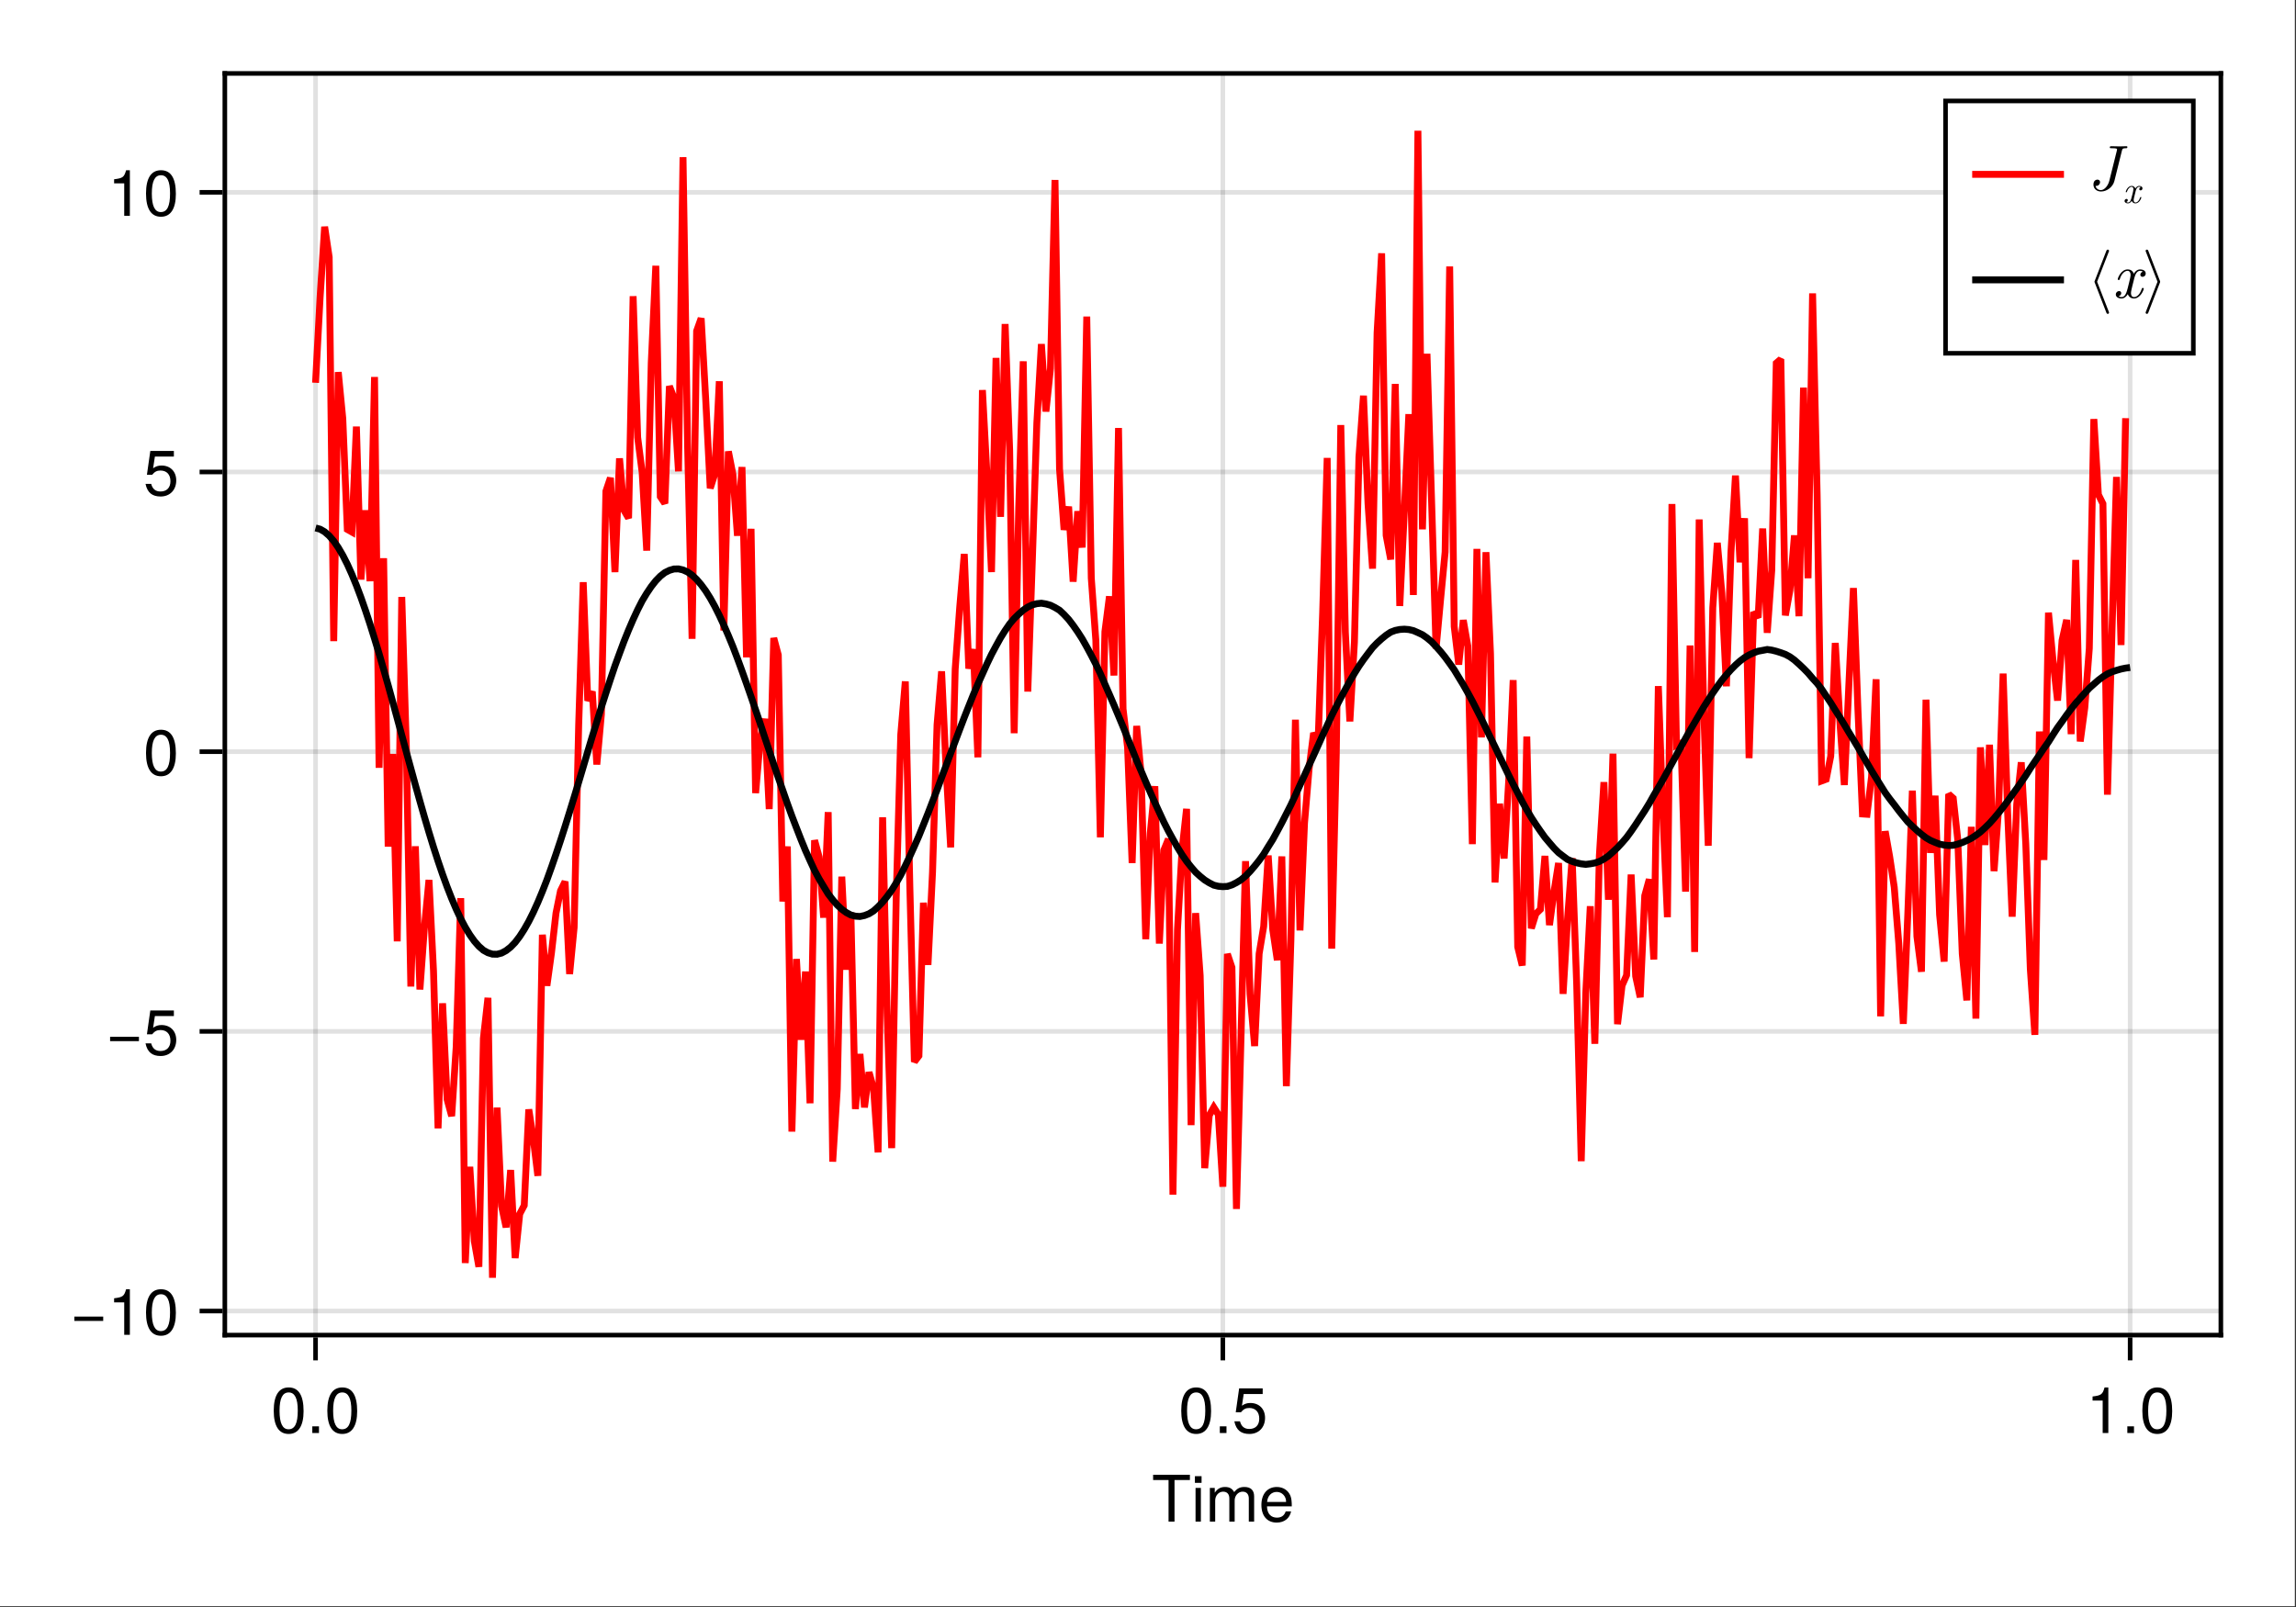 <?xml version="1.0" encoding="UTF-8"?>
<svg xmlns="http://www.w3.org/2000/svg" xmlns:xlink="http://www.w3.org/1999/xlink" width="667" height="467" viewBox="0 0 667 467">
<rect x="0" y="0" width="667" height="467" fill="#333333" stroke="none"/>
<defs>
<g>
<g id="glyph-0-0-66bfa2e6">
<path d="M 11.078 -12.078 C 11.078 -12.078 6.609 -12.078 6.609 -12.078 C 6.609 -12.078 6.609 0 6.609 0 C 6.609 0 4.875 0 4.875 0 C 4.875 0 4.875 -12.078 4.875 -12.078 C 4.875 -12.078 0.391 -12.078 0.391 -12.078 C 0.391 -12.078 0.391 -13.609 0.391 -13.609 C 0.391 -13.609 11.078 -13.609 11.078 -13.609 C 11.078 -13.609 11.078 -12.078 11.078 -12.078 Z M 11.078 -12.078 "/>
</g>
<g id="glyph-1-0-66bfa2e6">
<path d="M 2.859 0 C 2.859 0 1.312 0 1.312 0 C 1.312 0 1.312 -9.781 1.312 -9.781 C 1.312 -9.781 2.859 -9.781 2.859 -9.781 C 2.859 -9.781 2.859 0 2.859 0 Z M 3.062 -11.266 C 3.062 -11.266 1.125 -11.266 1.125 -11.266 C 1.125 -11.266 1.125 -13.203 1.125 -13.203 C 1.125 -13.203 3.062 -13.203 3.062 -13.203 C 3.062 -13.203 3.062 -11.266 3.062 -11.266 Z M 3.062 -11.266 "/>
</g>
<g id="glyph-1-1-66bfa2e6">
<path d="M 14.188 0 C 14.188 0 12.641 0 12.641 0 C 12.641 0 12.641 -6.734 12.641 -6.734 C 12.641 -7.969 11.984 -8.703 10.844 -8.703 C 9.578 -8.703 8.531 -7.562 8.531 -6.141 C 8.531 -6.141 8.531 0 8.531 0 C 8.531 0 6.984 0 6.984 0 C 6.984 0 6.984 -6.734 6.984 -6.734 C 6.984 -7.984 6.328 -8.703 5.172 -8.703 C 3.906 -8.703 2.875 -7.562 2.875 -6.141 C 2.875 -6.141 2.875 0 2.875 0 C 2.875 0 1.328 0 1.328 0 C 1.328 0 1.328 -9.781 1.328 -9.781 C 1.328 -9.781 2.75 -9.781 2.75 -9.781 C 2.75 -9.781 2.75 -8.406 2.75 -8.406 C 3.578 -9.578 4.438 -10.062 5.75 -10.062 C 7.016 -10.062 7.812 -9.609 8.391 -8.578 C 9.297 -9.672 10.078 -10.062 11.391 -10.062 C 13.219 -10.062 14.188 -9.094 14.188 -7.344 C 14.188 -7.344 14.188 0 14.188 0 Z M 14.188 0 "/>
</g>
<g id="glyph-1-2-66bfa2e6">
<path d="M 9.578 -4.438 C 9.578 -4.438 2.375 -4.438 2.375 -4.438 C 2.406 -2.203 3.625 -1.156 5.25 -1.156 C 6.5 -1.156 7.375 -1.688 7.812 -2.969 C 7.812 -2.969 9.375 -2.969 9.375 -2.969 C 8.984 -0.984 7.438 0.281 5.188 0.281 C 2.453 0.281 0.75 -1.625 0.75 -4.844 C 0.75 -8.047 2.5 -10.062 5.234 -10.062 C 7.062 -10.062 8.547 -9.094 9.188 -7.484 C 9.469 -6.766 9.578 -5.859 9.578 -4.438 Z M 7.922 -5.828 C 7.922 -7.359 6.734 -8.625 5.203 -8.625 C 3.641 -8.625 2.547 -7.453 2.406 -5.719 C 2.406 -5.719 7.891 -5.719 7.891 -5.719 C 7.922 -5.75 7.922 -5.828 7.922 -5.828 Z M 7.922 -5.828 "/>
</g>
<g id="glyph-1-3-66bfa2e6">
<path d="M 3.562 0 C 3.562 0 1.625 0 1.625 0 C 1.625 0 1.625 -1.938 1.625 -1.938 C 1.625 -1.938 3.562 -1.938 3.562 -1.938 C 3.562 -1.938 3.562 0 3.562 0 Z M 3.562 0 "/>
</g>
<g id="glyph-1-4-66bfa2e6">
<path d="M 9.469 -6.359 C 9.469 -2.016 7.938 0.281 5.141 0.281 C 2.297 0.281 0.797 -2.016 0.797 -6.484 C 0.797 -10.922 2.281 -13.234 5.141 -13.234 C 8.016 -13.234 9.469 -10.953 9.469 -6.359 Z M 7.781 -6.516 C 7.781 -10.062 6.906 -11.781 5.141 -11.781 C 3.359 -11.781 2.484 -10.078 2.484 -6.453 C 2.484 -2.844 3.359 -1.078 5.094 -1.078 C 6.922 -1.078 7.781 -2.766 7.781 -6.516 Z M 7.781 -6.516 "/>
</g>
<g id="glyph-1-5-66bfa2e6">
<path d="M 9.578 -4.391 C 9.578 -1.594 7.719 0.281 5.047 0.281 C 2.688 0.281 1.188 -0.766 0.656 -3.391 C 0.656 -3.391 2.297 -3.391 2.297 -3.391 C 2.688 -1.906 3.562 -1.172 5 -1.172 C 6.797 -1.172 7.891 -2.266 7.891 -4.156 C 7.891 -6.125 6.781 -7.266 5 -7.266 C 3.984 -7.266 3.344 -6.953 2.578 -6.031 C 2.578 -6.031 1.062 -6.031 1.062 -6.031 C 1.062 -6.031 2.047 -12.953 2.047 -12.953 C 2.047 -12.953 8.891 -12.953 8.891 -12.953 C 8.891 -12.953 8.891 -11.328 8.891 -11.328 C 8.891 -11.328 3.375 -11.328 3.375 -11.328 C 3.375 -11.328 2.859 -7.922 2.859 -7.922 C 3.625 -8.484 4.375 -8.719 5.297 -8.719 C 7.844 -8.719 9.578 -7 9.578 -4.391 Z M 9.578 -4.391 "/>
</g>
<g id="glyph-1-6-66bfa2e6">
<path d="M 6.484 0 C 6.484 0 4.844 0 4.844 0 C 4.844 0 4.844 -9.422 4.844 -9.422 C 4.844 -9.422 1.906 -9.422 1.906 -9.422 C 1.906 -9.422 1.906 -10.609 1.906 -10.609 C 4.438 -10.922 4.812 -11.203 5.391 -13.234 C 5.391 -13.234 6.484 -13.234 6.484 -13.234 C 6.484 -13.234 6.484 0 6.484 0 Z M 6.484 0 "/>
</g>
<g id="glyph-2-0-66bfa2e6">
<path d="M 9.469 -6.359 C 9.469 -2.016 7.938 0.281 5.141 0.281 C 2.297 0.281 0.797 -2.016 0.797 -6.484 C 0.797 -10.922 2.281 -13.234 5.141 -13.234 C 8.016 -13.234 9.469 -10.953 9.469 -6.359 Z M 7.781 -6.516 C 7.781 -10.062 6.906 -11.781 5.141 -11.781 C 3.359 -11.781 2.484 -10.078 2.484 -6.453 C 2.484 -2.844 3.359 -1.078 5.094 -1.078 C 6.922 -1.078 7.781 -2.766 7.781 -6.516 Z M 7.781 -6.516 "/>
</g>
<g id="glyph-3-0-66bfa2e6">
<path d="M 9.641 -4.031 C 9.641 -4.031 1.266 -4.031 1.266 -4.031 C 1.266 -4.031 1.266 -5.297 1.266 -5.297 C 1.266 -5.297 9.641 -5.297 9.641 -5.297 C 9.641 -5.297 9.641 -4.031 9.641 -4.031 Z M 9.641 -4.031 "/>
</g>
<g id="glyph-3-1-66bfa2e6">
<path d="M 6.484 0 C 6.484 0 4.844 0 4.844 0 C 4.844 0 4.844 -9.422 4.844 -9.422 C 4.844 -9.422 1.906 -9.422 1.906 -9.422 C 1.906 -9.422 1.906 -10.609 1.906 -10.609 C 4.438 -10.922 4.812 -11.203 5.391 -13.234 C 5.391 -13.234 6.484 -13.234 6.484 -13.234 C 6.484 -13.234 6.484 0 6.484 0 Z M 6.484 0 "/>
</g>
<g id="glyph-4-0-66bfa2e6">
<path d="M 9.641 -4.031 C 9.641 -4.031 1.266 -4.031 1.266 -4.031 C 1.266 -4.031 1.266 -5.297 1.266 -5.297 C 1.266 -5.297 9.641 -5.297 9.641 -5.297 C 9.641 -5.297 9.641 -4.031 9.641 -4.031 Z M 9.641 -4.031 "/>
</g>
<g id="glyph-5-0-66bfa2e6">
<path d="M 9.578 -4.391 C 9.578 -1.594 7.719 0.281 5.047 0.281 C 2.688 0.281 1.188 -0.766 0.656 -3.391 C 0.656 -3.391 2.297 -3.391 2.297 -3.391 C 2.688 -1.906 3.562 -1.172 5 -1.172 C 6.797 -1.172 7.891 -2.266 7.891 -4.156 C 7.891 -6.125 6.781 -7.266 5 -7.266 C 3.984 -7.266 3.344 -6.953 2.578 -6.031 C 2.578 -6.031 1.062 -6.031 1.062 -6.031 C 1.062 -6.031 2.047 -12.953 2.047 -12.953 C 2.047 -12.953 8.891 -12.953 8.891 -12.953 C 8.891 -12.953 8.891 -11.328 8.891 -11.328 C 8.891 -11.328 3.375 -11.328 3.375 -11.328 C 3.375 -11.328 2.859 -7.922 2.859 -7.922 C 3.625 -8.484 4.375 -8.719 5.297 -8.719 C 7.844 -8.719 9.578 -7 9.578 -4.391 Z M 9.578 -4.391 "/>
</g>
<g id="glyph-5-1-66bfa2e6">
<path d="M 9.469 -6.359 C 9.469 -2.016 7.938 0.281 5.141 0.281 C 2.297 0.281 0.797 -2.016 0.797 -6.484 C 0.797 -10.922 2.281 -13.234 5.141 -13.234 C 8.016 -13.234 9.469 -10.953 9.469 -6.359 Z M 7.781 -6.516 C 7.781 -10.062 6.906 -11.781 5.141 -11.781 C 3.359 -11.781 2.484 -10.078 2.484 -6.453 C 2.484 -2.844 3.359 -1.078 5.094 -1.078 C 6.922 -1.078 7.781 -2.766 7.781 -6.516 Z M 7.781 -6.516 "/>
</g>
<g id="glyph-6-0-66bfa2e6">
<path d="M 9.578 -4.391 C 9.578 -1.594 7.719 0.281 5.047 0.281 C 2.688 0.281 1.188 -0.766 0.656 -3.391 C 0.656 -3.391 2.297 -3.391 2.297 -3.391 C 2.688 -1.906 3.562 -1.172 5 -1.172 C 6.797 -1.172 7.891 -2.266 7.891 -4.156 C 7.891 -6.125 6.781 -7.266 5 -7.266 C 3.984 -7.266 3.344 -6.953 2.578 -6.031 C 2.578 -6.031 1.062 -6.031 1.062 -6.031 C 1.062 -6.031 2.047 -12.953 2.047 -12.953 C 2.047 -12.953 8.891 -12.953 8.891 -12.953 C 8.891 -12.953 8.891 -11.328 8.891 -11.328 C 8.891 -11.328 3.375 -11.328 3.375 -11.328 C 3.375 -11.328 2.859 -7.922 2.859 -7.922 C 3.625 -8.484 4.375 -8.719 5.297 -8.719 C 7.844 -8.719 9.578 -7 9.578 -4.391 Z M 9.578 -4.391 "/>
</g>
<g id="glyph-7-0-66bfa2e6">
<path d="M 6.484 0 C 6.484 0 4.844 0 4.844 0 C 4.844 0 4.844 -9.422 4.844 -9.422 C 4.844 -9.422 1.906 -9.422 1.906 -9.422 C 1.906 -9.422 1.906 -10.609 1.906 -10.609 C 4.438 -10.922 4.812 -11.203 5.391 -13.234 C 5.391 -13.234 6.484 -13.234 6.484 -13.234 C 6.484 -13.234 6.484 0 6.484 0 Z M 6.484 0 "/>
</g>
<g id="glyph-8-0-66bfa2e6">
<path d="M 9.469 -6.359 C 9.469 -2.016 7.938 0.281 5.141 0.281 C 2.297 0.281 0.797 -2.016 0.797 -6.484 C 0.797 -10.922 2.281 -13.234 5.141 -13.234 C 8.016 -13.234 9.469 -10.953 9.469 -6.359 Z M 7.781 -6.516 C 7.781 -10.062 6.906 -11.781 5.141 -11.781 C 3.359 -11.781 2.484 -10.078 2.484 -6.453 C 2.484 -2.844 3.359 -1.078 5.094 -1.078 C 6.922 -1.078 7.781 -2.766 7.781 -6.516 Z M 7.781 -6.516 "/>
</g>
<g id="glyph-9-0-66bfa2e6">
<path d="M 11.609 -12.531 C 11.609 -12.703 11.5 -12.75 11.359 -12.75 C 10.734 -12.75 10.062 -12.703 9.422 -12.703 C 8.594 -12.703 7.719 -12.75 6.891 -12.75 C 6.719 -12.75 6.5 -12.75 6.5 -12.391 C 6.5 -12.172 6.672 -12.172 6.969 -12.172 L 7.188 -12.172 C 7.5 -12.172 7.719 -12.172 8.047 -12.141 C 8.453 -12.078 8.609 -12.062 8.609 -11.781 C 8.609 -11.703 8.609 -11.672 8.531 -11.406 L 6.359 -2.703 C 6.016 -1.312 4.953 0 3.922 0 C 3.156 0 2.5 -0.469 2.359 -1.234 C 2.391 -1.219 2.422 -1.219 2.562 -1.219 C 3.266 -1.219 3.672 -1.844 3.672 -2.312 C 3.672 -2.797 3.312 -3.047 2.906 -3.047 C 2.859 -3.047 1.75 -3.047 1.75 -1.609 C 1.75 -0.344 2.766 0.406 3.953 0.406 C 5.719 0.406 7.438 -0.984 7.844 -2.688 L 10.031 -11.5 C 10.156 -12.031 10.281 -12.172 11.125 -12.172 C 11.406 -12.172 11.609 -12.172 11.609 -12.531 Z M 11.609 -12.531 "/>
</g>
<g id="glyph-10-0-66bfa2e6">
<path d="M 5.469 -1.609 C 5.469 -1.719 5.375 -1.719 5.297 -1.719 C 5.172 -1.719 5.156 -1.703 5.094 -1.531 C 4.797 -0.562 4.234 -0.125 3.766 -0.125 C 3.547 -0.125 3.234 -0.25 3.234 -0.844 C 3.234 -1.109 3.359 -1.594 3.453 -1.969 L 3.828 -3.5 C 3.984 -4.094 4.297 -4.703 4.812 -4.703 C 4.844 -4.703 5.125 -4.703 5.312 -4.547 C 4.859 -4.438 4.859 -4.016 4.859 -4.016 C 4.859 -3.859 4.969 -3.656 5.25 -3.656 C 5.453 -3.656 5.797 -3.812 5.797 -4.25 C 5.797 -4.812 5.156 -4.953 4.828 -4.953 C 4.219 -4.953 3.844 -4.406 3.734 -4.188 C 3.484 -4.859 2.938 -4.953 2.656 -4.953 C 1.531 -4.953 0.938 -3.484 0.938 -3.219 C 0.938 -3.109 1.047 -3.109 1.094 -3.109 C 1.25 -3.109 1.25 -3.125 1.297 -3.312 C 1.609 -4.266 2.188 -4.703 2.625 -4.703 C 2.953 -4.703 3.172 -4.453 3.172 -4 C 3.172 -3.734 3.031 -3.188 2.938 -2.766 L 2.672 -1.75 C 2.5 -1.016 2.266 -0.125 1.594 -0.125 C 1.562 -0.125 1.281 -0.125 1.094 -0.281 C 1.438 -0.375 1.531 -0.656 1.531 -0.812 C 1.531 -1.109 1.297 -1.172 1.156 -1.172 C 0.875 -1.172 0.594 -0.938 0.594 -0.578 C 0.594 -0.141 1.062 0.125 1.578 0.125 C 2.125 0.125 2.484 -0.297 2.672 -0.641 C 2.906 0 3.453 0.125 3.734 0.125 C 4.891 0.125 5.469 -1.375 5.469 -1.609 Z M 5.469 -1.609 "/>
</g>
<g id="glyph-11-0-66bfa2e6">
<path d="M 6.281 4.297 C 6.281 4.234 6.281 4.203 6.25 4.156 L 2.812 -4.672 L 6.25 -13.5 C 6.281 -13.531 6.281 -13.578 6.281 -13.625 C 6.281 -13.844 6.109 -14 5.906 -14 C 5.75 -14 5.609 -13.906 5.547 -13.766 L 2.078 -4.797 C 2.047 -4.766 2.047 -4.719 2.047 -4.672 C 2.047 -4.609 2.047 -4.578 2.078 -4.531 L 5.547 4.422 C 5.609 4.578 5.75 4.672 5.906 4.672 C 6.109 4.672 6.281 4.5 6.281 4.297 Z M 6.281 4.297 "/>
</g>
<g id="glyph-11-1-66bfa2e6">
<path d="M 5.188 -4.797 L 1.719 -13.766 C 1.656 -13.906 1.516 -14 1.359 -14 C 1.156 -14 0.984 -13.844 0.984 -13.625 C 0.984 -13.578 0.984 -13.531 1.016 -13.5 L 4.438 -4.672 L 1.016 4.156 C 0.984 4.203 0.984 4.234 0.984 4.297 C 0.984 4.5 1.156 4.672 1.359 4.672 C 1.516 4.672 1.656 4.578 1.719 4.422 L 5.188 -4.531 C 5.203 -4.578 5.203 -4.609 5.203 -4.672 C 5.203 -4.719 5.203 -4.766 5.188 -4.797 Z M 5.188 -4.797 "/>
</g>
<g id="glyph-12-0-66bfa2e6">
<path d="M 9.109 -2.672 C 9.109 -2.859 8.969 -2.859 8.828 -2.859 C 8.609 -2.859 8.594 -2.844 8.5 -2.547 C 7.984 -0.938 7.062 -0.203 6.281 -0.203 C 5.906 -0.203 5.391 -0.422 5.391 -1.406 C 5.391 -1.844 5.609 -2.656 5.75 -3.281 L 6.391 -5.844 C 6.641 -6.812 7.156 -7.844 8.031 -7.844 C 8.078 -7.844 8.547 -7.844 8.844 -7.578 C 8.109 -7.391 8.109 -6.688 8.109 -6.688 C 8.109 -6.438 8.266 -6.094 8.75 -6.094 C 9.094 -6.094 9.672 -6.344 9.672 -7.078 C 9.672 -8.031 8.594 -8.25 8.047 -8.25 C 7.016 -8.25 6.406 -7.344 6.219 -6.984 C 5.812 -8.109 4.891 -8.25 4.422 -8.25 C 2.562 -8.25 1.547 -5.812 1.547 -5.375 C 1.547 -5.188 1.734 -5.188 1.828 -5.188 C 2.078 -5.188 2.078 -5.203 2.172 -5.516 C 2.672 -7.109 3.641 -7.844 4.391 -7.844 C 4.922 -7.844 5.281 -7.406 5.281 -6.672 C 5.281 -6.219 5.062 -5.297 4.891 -4.609 L 4.469 -2.906 C 4.156 -1.703 3.766 -0.203 2.656 -0.203 C 2.594 -0.203 2.141 -0.203 1.828 -0.469 C 2.391 -0.609 2.562 -1.078 2.562 -1.359 C 2.562 -1.844 2.172 -1.953 1.922 -1.953 C 1.453 -1.953 0.984 -1.562 0.984 -0.953 C 0.984 -0.219 1.781 0.203 2.625 0.203 C 3.531 0.203 4.141 -0.5 4.469 -1.062 C 4.844 0 5.75 0.203 6.234 0.203 C 8.156 0.203 9.109 -2.297 9.109 -2.672 Z M 9.109 -2.672 "/>
</g>
</g>
</defs>
<path fill-rule="nonzero" fill="rgb(100%, 100%, 100%)" fill-opacity="1" d="M 0 0 L 666.668 0 L 666.668 466.668 L 0 466.668 Z M 0 0 "/>
<path fill-rule="nonzero" fill="rgb(100%, 100%, 100%)" fill-opacity="1" d="M 65.332 388 L 645.332 388 L 645.332 21.332 L 65.332 21.332 Z M 65.332 388 "/>
<path fill="none" stroke-width="1" stroke-linecap="butt" stroke-linejoin="miter" stroke="rgb(0%, 0%, 0%)" stroke-opacity="0.12" stroke-miterlimit="1.155" d="M 68.771 291 L 68.771 15.999 " transform="matrix(1.333, 0, 0, 1.333, 0, 0)"/>
<path fill="none" stroke-width="1" stroke-linecap="butt" stroke-linejoin="miter" stroke="rgb(0%, 0%, 0%)" stroke-opacity="0.12" stroke-miterlimit="1.155" d="M 266.499 291 L 266.499 15.999 " transform="matrix(1.333, 0, 0, 1.333, 0, 0)"/>
<path fill="none" stroke-width="1" stroke-linecap="butt" stroke-linejoin="miter" stroke="rgb(0%, 0%, 0%)" stroke-opacity="0.12" stroke-miterlimit="1.155" d="M 464.227 291 L 464.227 15.999 " transform="matrix(1.333, 0, 0, 1.333, 0, 0)"/>
<path fill="none" stroke-width="1" stroke-linecap="butt" stroke-linejoin="miter" stroke="rgb(0%, 0%, 0%)" stroke-opacity="0.12" stroke-miterlimit="1.155" d="M 48.999 285.756 L 483.999 285.756 " transform="matrix(1.333, 0, 0, 1.333, 0, 0)"/>
<path fill="none" stroke-width="1" stroke-linecap="butt" stroke-linejoin="miter" stroke="rgb(0%, 0%, 0%)" stroke-opacity="0.12" stroke-miterlimit="1.155" d="M 48.999 224.798 L 483.999 224.798 " transform="matrix(1.333, 0, 0, 1.333, 0, 0)"/>
<path fill="none" stroke-width="1" stroke-linecap="butt" stroke-linejoin="miter" stroke="rgb(0%, 0%, 0%)" stroke-opacity="0.12" stroke-miterlimit="1.155" d="M 48.999 163.837 L 483.999 163.837 " transform="matrix(1.333, 0, 0, 1.333, 0, 0)"/>
<path fill="none" stroke-width="1" stroke-linecap="butt" stroke-linejoin="miter" stroke="rgb(0%, 0%, 0%)" stroke-opacity="0.12" stroke-miterlimit="1.155" d="M 48.999 102.876 L 483.999 102.876 " transform="matrix(1.333, 0, 0, 1.333, 0, 0)"/>
<path fill="none" stroke-width="1" stroke-linecap="butt" stroke-linejoin="miter" stroke="rgb(0%, 0%, 0%)" stroke-opacity="0.12" stroke-miterlimit="1.155" d="M 48.999 41.918 L 483.999 41.918 " transform="matrix(1.333, 0, 0, 1.333, 0, 0)"/>
<g fill="rgb(0%, 0%, 0%)" fill-opacity="1">
<use xlink:href="#glyph-0-0-66bfa2e6" x="334.595" y="442.091"/>
</g>
<g fill="rgb(0%, 0%, 0%)" fill-opacity="1">
<use xlink:href="#glyph-1-0-66bfa2e6" x="346" y="442.091"/>
</g>
<g fill="rgb(0%, 0%, 0%)" fill-opacity="1">
<use xlink:href="#glyph-1-1-66bfa2e6" x="350.144" y="442.091"/>
</g>
<g fill="rgb(0%, 0%, 0%)" fill-opacity="1">
<use xlink:href="#glyph-1-2-66bfa2e6" x="365.693" y="442.091"/>
</g>
<g fill="rgb(0%, 0%, 0%)" fill-opacity="1">
<use xlink:href="#glyph-2-0-66bfa2e6" x="78.724" y="416.344"/>
</g>
<g fill="rgb(0%, 0%, 0%)" fill-opacity="1">
<use xlink:href="#glyph-1-3-66bfa2e6" x="89.102" y="416.344"/>
</g>
<g fill="rgb(0%, 0%, 0%)" fill-opacity="1">
<use xlink:href="#glyph-1-4-66bfa2e6" x="94.292" y="416.344"/>
</g>
<g fill="rgb(0%, 0%, 0%)" fill-opacity="1">
<use xlink:href="#glyph-1-4-66bfa2e6" x="342.36" y="416.344"/>
</g>
<g fill="rgb(0%, 0%, 0%)" fill-opacity="1">
<use xlink:href="#glyph-1-3-66bfa2e6" x="352.739" y="416.344"/>
</g>
<g fill="rgb(0%, 0%, 0%)" fill-opacity="1">
<use xlink:href="#glyph-1-5-66bfa2e6" x="357.928" y="416.344"/>
</g>
<g fill="rgb(0%, 0%, 0%)" fill-opacity="1">
<use xlink:href="#glyph-1-6-66bfa2e6" x="605.996" y="416.344"/>
</g>
<g fill="rgb(0%, 0%, 0%)" fill-opacity="1">
<use xlink:href="#glyph-1-3-66bfa2e6" x="616.375" y="416.344"/>
</g>
<g fill="rgb(0%, 0%, 0%)" fill-opacity="1">
<use xlink:href="#glyph-1-4-66bfa2e6" x="621.564" y="416.344"/>
</g>
<g fill="rgb(0%, 0%, 0%)" fill-opacity="1">
<use xlink:href="#glyph-3-0-66bfa2e6" x="20.341" y="387.813"/>
</g>
<g fill="rgb(0%, 0%, 0%)" fill-opacity="1">
<use xlink:href="#glyph-3-1-66bfa2e6" x="31.243" y="387.813"/>
</g>
<g fill="rgb(0%, 0%, 0%)" fill-opacity="1">
<use xlink:href="#glyph-1-4-66bfa2e6" x="41.621" y="387.813"/>
</g>
<g fill="rgb(0%, 0%, 0%)" fill-opacity="1">
<use xlink:href="#glyph-4-0-66bfa2e6" x="30.72" y="306.533"/>
</g>
<g fill="rgb(0%, 0%, 0%)" fill-opacity="1">
<use xlink:href="#glyph-5-0-66bfa2e6" x="41.621" y="306.533"/>
</g>
<g fill="rgb(0%, 0%, 0%)" fill-opacity="1">
<use xlink:href="#glyph-5-1-66bfa2e6" x="41.621" y="225.254"/>
</g>
<g fill="rgb(0%, 0%, 0%)" fill-opacity="1">
<use xlink:href="#glyph-6-0-66bfa2e6" x="41.621" y="143.974"/>
</g>
<g fill="rgb(0%, 0%, 0%)" fill-opacity="1">
<use xlink:href="#glyph-7-0-66bfa2e6" x="31.243" y="62.694"/>
</g>
<g fill="rgb(0%, 0%, 0%)" fill-opacity="1">
<use xlink:href="#glyph-8-0-66bfa2e6" x="41.621" y="62.694"/>
</g>
<path fill="none" stroke-width="1.5" stroke-linecap="butt" stroke-linejoin="miter" stroke="rgb(100%, 0%, 0%)" stroke-opacity="1" stroke-miterlimit="2" d="M 68.771 83.429 L 69.762 64.746 L 70.749 49.418 L 71.739 56.057 L 72.727 139.749 L 73.717 81.1 L 74.704 91.236 L 75.694 115.389 L 76.682 115.951 L 77.672 92.974 L 78.659 126.322 L 79.646 111.229 L 80.637 126.68 L 81.624 82.169 L 82.614 167.355 L 83.602 121.67 L 84.592 184.526 L 85.579 164.335 L 86.569 205.178 L 87.557 130.11 L 88.547 162.554 L 89.534 215.021 L 90.521 184.456 L 91.512 215.672 L 92.499 202.11 L 93.489 191.798 L 94.477 211.69 L 95.467 245.933 L 96.454 218.681 L 97.444 239.625 L 98.432 243.267 L 99.422 228.164 L 100.409 195.759 L 101.396 275.294 L 102.387 254.314 L 103.374 270.533 L 104.364 276.114 L 105.352 226.321 L 106.342 217.491 L 107.329 278.499 L 108.319 241.409 L 109.307 262.866 L 110.297 267.507 L 111.284 255.015 L 112.271 274.204 L 113.262 264.595 L 114.249 262.726 L 115.239 241.808 L 116.227 248.194 L 117.217 256.283 L 118.204 203.736 L 119.194 214.849 L 120.182 207.691 L 121.172 199.017 L 122.159 194.15 L 123.146 192.146 L 124.137 212.3 L 125.124 202.122 L 126.114 157.992 L 127.102 126.899 L 128.092 152.733 L 129.079 150.721 L 130.069 166.632 L 131.057 155.704 L 132.047 107.071 L 133.034 104.145 L 134.021 124.696 L 135.012 99.905 L 135.999 111.249 L 136.989 112.942 L 137.977 64.556 L 138.967 95.312 L 139.954 102.996 L 140.944 120.015 L 141.932 79.104 L 142.922 57.932 L 143.909 108.249 L 144.896 109.731 L 145.887 84.167 L 146.874 86.707 L 147.864 102.727 L 148.852 34.257 L 149.842 96.548 L 150.829 139.239 L 151.819 72.146 L 152.807 69.372 L 153.797 87.015 L 154.784 106.418 L 155.771 103.333 L 156.762 83.101 L 157.749 137.429 L 158.739 98.382 L 159.727 103.409 L 160.717 116.774 L 161.704 101.792 L 162.694 143.276 L 163.682 115.257 L 164.672 172.866 L 165.659 161.49 L 166.646 156.668 L 167.637 176.347 L 168.624 139.058 L 169.614 142.755 L 170.602 196.488 L 171.592 184.488 L 172.579 246.645 L 173.569 209.019 L 174.557 226.632 L 175.547 211.755 L 176.534 240.472 L 177.521 183.144 L 178.512 186.753 L 179.499 200.016 L 180.489 177.006 L 181.477 253.195 L 182.467 237.349 L 183.454 191.074 L 184.444 211.356 L 185.432 198.896 L 186.422 241.723 L 187.409 229.726 L 188.396 241.365 L 189.387 233.698 L 190.374 237.202 L 191.364 251.165 L 192.352 178.137 L 193.342 221.159 L 194.329 250.245 L 195.319 195.533 L 196.307 160.116 L 197.297 148.523 L 198.284 193.251 L 199.271 231.439 L 200.262 230.124 L 201.249 196.758 L 202.239 210.305 L 203.227 190.128 L 204.217 157.963 L 205.204 146.326 L 206.194 167.657 L 207.182 184.693 L 208.172 145.813 L 209.159 132.34 L 210.146 120.747 L 211.137 145.729 L 212.124 141.504 L 213.114 165.067 L 214.102 85.017 L 215.092 103.529 L 216.079 124.688 L 217.069 78.015 L 218.057 112.652 L 219.047 70.62 L 220.034 98.001 L 221.021 159.812 L 222.012 110.719 L 222.999 78.747 L 223.989 150.738 L 224.977 122.156 L 225.967 92.136 L 226.954 74.994 L 227.944 89.698 L 228.932 80.3 L 229.922 39.226 L 230.909 102.202 L 231.896 115.479 L 232.887 110.417 L 233.874 126.788 L 234.864 111.428 L 235.852 119.338 L 236.842 69.003 L 237.829 126.009 L 238.819 139.538 L 239.807 182.508 L 240.797 137.695 L 241.784 129.979 L 242.771 147.237 L 243.762 93.284 L 244.749 154.503 L 245.739 162.899 L 246.727 188.112 L 247.717 158.224 L 248.704 168.917 L 249.694 204.709 L 250.682 181.582 L 251.672 171.36 L 252.659 205.661 L 253.646 185.3 L 254.637 182.862 L 255.624 260.388 L 256.614 202.585 L 257.602 185.314 L 258.592 176.3 L 259.579 245.238 L 260.569 199.02 L 261.557 212.651 L 262.547 254.61 L 263.534 243.094 L 264.521 241.356 L 265.512 242.918 L 266.499 258.659 L 267.489 207.92 L 268.477 210.85 L 269.467 263.502 L 270.454 226.119 L 271.444 187.699 L 272.432 216.659 L 273.422 227.997 L 274.409 207.873 L 275.396 201.94 L 276.387 186.469 L 277.374 202.614 L 278.364 209.288 L 279.352 186.662 L 280.342 236.739 L 281.329 204.917 L 282.319 156.87 L 283.307 202.796 L 284.297 179.396 L 285.284 167.625 L 286.271 159.762 L 287.262 161.596 L 288.249 133.708 L 289.239 99.809 L 290.227 206.766 L 291.217 164.464 L 292.204 92.643 L 293.194 137.769 L 294.182 157.239 L 295.172 140.004 L 296.159 99.636 L 297.146 86.244 L 298.137 109.74 L 299.124 123.94 L 300.114 72.545 L 301.102 55.21 L 302.092 116.701 L 303.079 121.934 L 304.069 83.684 L 305.057 132.076 L 306.047 111.527 L 307.034 90.267 L 308.021 129.683 L 309.012 28.5 L 309.999 115.38 L 310.989 77.106 L 311.977 108.756 L 312.967 141.36 L 313.954 130.6 L 314.944 120.305 L 315.932 58.081 L 316.922 136.544 L 317.909 144.853 L 318.896 135.161 L 319.887 140.833 L 320.874 183.987 L 321.864 119.637 L 322.852 160.734 L 323.842 120.352 L 324.829 142.447 L 325.819 192.34 L 326.807 175.181 L 327.797 187.119 L 328.784 170.49 L 329.771 148.233 L 330.762 206.385 L 331.749 210.445 L 332.739 160.541 L 333.727 202.354 L 334.717 199.169 L 335.704 198.211 L 336.694 186.562 L 337.682 201.633 L 338.672 194.35 L 339.659 188.109 L 340.646 216.621 L 341.637 200.089 L 342.624 187.052 L 343.614 214.456 L 344.602 253.096 L 345.592 216.475 L 346.579 197.52 L 347.569 227.505 L 348.557 186.501 L 349.547 170.473 L 350.534 196.11 L 351.521 164.268 L 352.512 223.228 L 353.499 214.808 L 354.489 212.561 L 355.477 190.614 L 356.467 212.774 L 357.454 217.359 L 358.444 195.24 L 359.432 191.651 L 360.422 209.13 L 361.409 149.54 L 362.396 177.425 L 363.387 199.91 L 364.374 109.852 L 365.364 162.439 L 366.352 161.988 L 367.342 194.341 L 368.329 140.695 L 369.319 207.489 L 370.307 113.221 L 371.297 154.436 L 372.284 184.339 L 373.271 132.472 L 374.262 118.318 L 375.249 129.302 L 376.239 149.581 L 377.227 120.501 L 378.217 103.655 L 379.204 122.552 L 380.194 112.957 L 381.182 165.246 L 382.172 133.421 L 383.159 134.596 L 384.146 115.195 L 385.137 137.93 L 386.124 124.274 L 387.114 79.143 L 388.102 78.296 L 389.092 134.136 L 390.079 128.663 L 391.069 116.692 L 392.057 134.309 L 393.047 84.486 L 394.034 126.035 L 395.021 63.943 L 396.012 107.745 L 396.999 170.209 L 397.989 169.84 L 398.977 164.815 L 399.967 140.133 L 400.954 156.993 L 401.944 171.1 L 402.932 149.206 L 403.922 128.168 L 404.909 154.729 L 405.896 177.413 L 406.887 177.48 L 407.874 169.333 L 408.864 148.052 L 409.852 221.52 L 410.842 181.169 L 411.829 186.762 L 412.819 193.38 L 413.807 205.632 L 414.797 223.16 L 415.784 198.987 L 416.771 172.327 L 417.762 204.108 L 418.749 211.796 L 419.739 152.499 L 420.727 185.897 L 421.717 173.432 L 422.704 199.359 L 423.694 209.59 L 424.682 173.098 L 425.672 173.979 L 426.659 182.982 L 427.646 207.888 L 428.637 218.048 L 429.624 180.205 L 430.614 222.021 L 431.602 162.891 L 432.592 184.181 L 433.579 162.322 L 434.569 189.876 L 435.557 176.241 L 436.547 146.815 L 437.534 177.17 L 438.521 199.802 L 439.512 175.292 L 440.499 166.154 L 441.489 183.946 L 442.477 211.204 L 443.467 225.551 L 444.454 159.439 L 445.444 187.444 L 446.432 133.535 L 447.422 144.023 L 448.409 152.695 L 449.396 139.564 L 450.387 135.108 L 451.374 160.011 L 452.364 122.039 L 453.352 161.61 L 454.342 154.289 L 455.329 141.316 L 456.319 91.336 L 457.307 107.807 L 458.297 109.799 L 459.284 173.209 L 460.271 137.572 L 461.262 103.951 L 462.249 140.59 L 463.239 91.143 " transform="matrix(1.333, 0, 0, 1.333, 0, 0)"/>
<path fill="none" stroke-width="1.5" stroke-linecap="butt" stroke-linejoin="miter" stroke="rgb(0%, 0%, 0%)" stroke-opacity="1" stroke-miterlimit="2" d="M 68.771 115.069 L 69.762 115.342 L 70.749 115.91 L 71.739 116.771 L 72.727 117.92 L 73.717 119.347 L 74.704 121.037 L 75.694 122.982 L 76.682 125.174 L 77.672 127.591 L 78.659 130.213 L 79.646 133.04 L 80.637 136.034 L 81.624 139.187 L 82.614 142.465 L 83.602 145.881 L 84.592 149.367 L 85.579 152.947 L 86.569 156.577 L 87.557 160.23 L 88.547 163.875 L 89.534 167.49 L 90.521 171.085 L 91.512 174.618 L 92.499 178.072 L 93.489 181.415 L 94.477 184.635 L 95.467 187.693 L 96.454 190.588 L 97.444 193.31 L 98.432 195.832 L 99.422 198.158 L 100.409 200.256 L 101.396 202.113 L 102.387 203.748 L 103.374 205.134 L 104.364 206.256 L 105.352 207.12 L 106.342 207.662 L 107.329 207.964 L 108.319 207.987 L 109.307 207.732 L 110.297 207.202 L 111.284 206.426 L 112.271 205.406 L 113.262 204.105 L 114.249 202.573 L 115.239 200.827 L 116.227 198.85 L 117.217 196.664 L 118.204 194.297 L 119.194 191.766 L 120.182 189.021 L 121.172 186.161 L 122.159 183.202 L 123.146 180.129 L 124.137 176.962 L 125.124 173.757 L 126.114 170.476 L 127.102 167.159 L 128.092 163.808 L 129.079 160.512 L 130.069 157.321 L 131.057 154.14 L 132.047 151.058 L 133.034 148.049 L 134.021 145.122 L 135.012 142.421 L 135.999 139.775 L 136.989 137.32 L 137.977 135.026 L 138.967 132.894 L 139.954 130.957 L 140.944 129.311 L 141.932 127.843 L 142.922 126.586 L 143.909 125.575 L 144.896 124.805 L 145.887 124.31 L 146.874 124.02 L 147.864 123.996 L 148.852 124.222 L 149.842 124.67 L 150.829 125.353 L 151.819 126.29 L 152.807 127.447 L 153.797 128.792 L 154.784 130.368 L 155.771 132.146 L 156.762 134.121 L 157.749 136.26 L 158.739 138.542 L 159.727 140.936 L 160.717 143.54 L 161.704 146.232 L 162.694 149.013 L 163.682 151.846 L 164.672 154.746 L 165.659 157.655 L 166.646 160.655 L 167.637 163.594 L 168.624 166.585 L 169.614 169.474 L 170.602 172.295 L 171.592 175.14 L 172.579 177.855 L 173.569 180.431 L 174.557 182.965 L 175.547 185.385 L 176.534 187.585 L 177.521 189.718 L 178.512 191.569 L 179.499 193.213 L 180.489 194.836 L 181.477 196.116 L 182.467 197.259 L 183.454 198.182 L 184.444 198.908 L 185.432 199.436 L 186.422 199.69 L 187.409 199.755 L 188.396 199.55 L 189.387 199.163 L 190.374 198.551 L 191.364 197.643 L 192.352 196.623 L 193.342 195.387 L 194.329 194.024 L 195.319 192.434 L 196.307 190.717 L 197.297 188.71 L 198.284 186.63 L 199.271 184.453 L 200.262 182.2 L 201.249 179.757 L 202.239 177.281 L 203.227 174.715 L 204.217 172.151 L 205.204 169.471 L 206.194 166.843 L 207.182 164.177 L 208.172 161.575 L 209.159 158.956 L 210.146 156.378 L 211.137 153.882 L 212.124 151.415 L 213.114 149.08 L 214.102 146.909 L 215.092 144.706 L 216.079 142.646 L 217.069 140.801 L 218.057 139.017 L 219.047 137.435 L 220.034 135.996 L 221.021 134.824 L 222.012 133.854 L 222.999 132.976 L 223.989 132.308 L 224.977 131.836 L 225.967 131.575 L 226.954 131.476 L 227.944 131.637 L 228.932 131.915 L 229.922 132.413 L 230.909 133.008 L 231.896 133.937 L 232.887 135.006 L 233.874 136.292 L 234.864 137.707 L 235.852 139.248 L 236.842 140.997 L 237.829 142.831 L 238.819 144.756 L 239.807 146.836 L 240.797 149.127 L 241.784 151.377 L 242.771 153.668 L 243.762 156.032 L 244.749 158.396 L 245.739 160.84 L 246.727 163.286 L 247.717 165.771 L 248.704 168.07 L 249.694 170.411 L 250.682 172.676 L 251.672 174.92 L 252.659 177.062 L 253.646 179.191 L 254.637 181.134 L 255.624 182.927 L 256.614 184.69 L 257.602 186.287 L 258.592 187.72 L 259.579 188.962 L 260.569 190.11 L 261.557 191.007 L 262.547 191.81 L 263.534 192.422 L 264.521 192.929 L 265.512 193.169 L 266.499 193.254 L 267.489 193.195 L 268.477 192.876 L 269.467 192.381 L 270.454 191.769 L 271.444 190.942 L 272.432 189.929 L 273.422 188.777 L 274.409 187.544 L 275.396 186.182 L 276.387 184.553 L 277.374 182.985 L 278.364 181.175 L 279.352 179.32 L 280.342 177.378 L 281.329 175.433 L 282.319 173.303 L 283.307 171.12 L 284.297 168.981 L 285.284 166.799 L 286.271 164.651 L 287.262 162.457 L 288.249 160.266 L 289.239 158.118 L 290.227 155.971 L 291.217 153.993 L 292.204 152.092 L 293.194 150.27 L 294.182 148.43 L 295.172 146.78 L 296.159 145.201 L 297.146 143.777 L 298.137 142.453 L 299.124 141.167 L 300.114 140.139 L 301.102 139.242 L 302.092 138.439 L 303.079 137.78 L 304.069 137.405 L 305.057 137.203 L 306.047 137.136 L 307.034 137.215 L 308.021 137.449 L 309.012 137.88 L 309.999 138.343 L 310.989 139.034 L 311.977 139.86 L 312.967 140.912 L 313.954 142.02 L 314.944 143.244 L 315.932 144.598 L 316.922 145.995 L 317.909 147.627 L 318.896 149.247 L 319.887 150.996 L 320.874 152.81 L 321.864 154.752 L 322.852 156.697 L 323.842 158.725 L 324.829 160.778 L 325.819 162.788 L 326.807 164.868 L 327.797 166.91 L 328.784 168.952 L 329.771 170.915 L 330.762 172.828 L 331.749 174.738 L 332.739 176.525 L 333.727 178.187 L 334.717 179.71 L 335.704 181.143 L 336.694 182.525 L 337.682 183.694 L 338.672 184.846 L 339.659 185.845 L 340.646 186.601 L 341.637 187.333 L 342.624 187.749 L 343.614 188.068 L 344.602 188.282 L 345.592 188.399 L 346.579 188.279 L 347.569 188.098 L 348.557 187.77 L 349.547 187.236 L 350.534 186.56 L 351.521 185.678 L 352.512 184.749 L 353.499 183.677 L 354.489 182.534 L 355.477 181.181 L 356.467 179.736 L 357.454 178.222 L 358.444 176.716 L 359.432 175.099 L 360.422 173.341 L 361.409 171.665 L 362.396 169.954 L 363.387 168.161 L 364.374 166.356 L 365.364 164.572 L 366.352 162.741 L 367.342 160.931 L 368.329 159.164 L 369.319 157.479 L 370.307 155.786 L 371.297 154.102 L 372.284 152.546 L 373.271 151.052 L 374.262 149.628 L 375.249 148.269 L 376.239 147.082 L 377.227 145.969 L 378.217 144.961 L 379.204 144.079 L 380.194 143.329 L 381.182 142.749 L 382.172 142.292 L 383.159 141.938 L 384.146 141.756 L 385.137 141.562 L 386.124 141.7 L 387.114 141.946 L 388.102 142.26 L 389.092 142.62 L 390.079 143.15 L 391.069 143.862 L 392.057 144.747 L 393.047 145.682 L 394.034 146.687 L 395.021 147.85 L 396.012 148.931 L 396.999 150.211 L 397.989 151.702 L 398.977 153.182 L 399.967 154.784 L 400.954 156.328 L 401.944 157.957 L 402.932 159.612 L 403.922 161.232 L 404.909 162.876 L 405.896 164.607 L 406.887 166.301 L 407.874 167.982 L 408.864 169.588 L 409.852 171.185 L 410.842 172.772 L 411.829 174.12 L 412.819 175.386 L 413.807 176.698 L 414.797 177.932 L 415.784 179.133 L 416.771 180.082 L 417.762 180.999 L 418.749 181.849 L 419.739 182.599 L 420.727 183.179 L 421.717 183.606 L 422.704 183.99 L 423.694 184.184 L 424.682 184.295 L 425.672 184.236 L 426.659 183.981 L 427.646 183.645 L 428.637 183.205 L 429.624 182.716 L 430.614 182.071 L 431.602 181.336 L 432.592 180.425 L 433.579 179.464 L 434.569 178.359 L 435.557 177.17 L 436.547 175.925 L 437.534 174.615 L 438.521 173.224 L 439.512 171.876 L 440.499 170.479 L 441.489 169.025 L 442.477 167.461 L 443.467 166.002 L 444.454 164.563 L 445.444 163.087 L 446.432 161.701 L 447.422 160.122 L 448.409 158.602 L 449.396 157.248 L 450.387 155.842 L 451.374 154.521 L 452.364 153.278 L 453.352 152.165 L 454.342 151.063 L 455.329 149.991 L 456.319 149.106 L 457.307 148.248 L 458.297 147.504 L 459.284 146.883 L 460.271 146.429 L 461.262 146.109 L 462.249 145.822 L 463.239 145.62 L 464.227 145.485 " transform="matrix(1.333, 0, 0, 1.333, 0, 0)"/>
<path fill-rule="nonzero" fill="rgb(100%, 100%, 100%)" fill-opacity="1" stroke-width="1" stroke-linecap="butt" stroke-linejoin="miter" stroke="rgb(0%, 0%, 0%)" stroke-opacity="1" stroke-miterlimit="2" d="M 423.999 77.001 L 477.999 77.001 L 477.999 22.002 L 423.999 22.002 Z M 423.999 77.001 " transform="matrix(1.333, 0, 0, 1.333, 0, 0)"/>
<path fill="none" stroke-width="1" stroke-linecap="butt" stroke-linejoin="miter" stroke="rgb(0%, 0%, 0%)" stroke-opacity="1" stroke-miterlimit="1.155" d="M 68.771 291.501 L 68.771 296.499 " transform="matrix(1.333, 0, 0, 1.333, 0, 0)"/>
<path fill="none" stroke-width="1" stroke-linecap="butt" stroke-linejoin="miter" stroke="rgb(0%, 0%, 0%)" stroke-opacity="1" stroke-miterlimit="1.155" d="M 266.499 291.501 L 266.499 296.499 " transform="matrix(1.333, 0, 0, 1.333, 0, 0)"/>
<path fill="none" stroke-width="1" stroke-linecap="butt" stroke-linejoin="miter" stroke="rgb(0%, 0%, 0%)" stroke-opacity="1" stroke-miterlimit="1.155" d="M 464.227 291.501 L 464.227 296.499 " transform="matrix(1.333, 0, 0, 1.333, 0, 0)"/>
<path fill="none" stroke-width="1" stroke-linecap="butt" stroke-linejoin="miter" stroke="rgb(0%, 0%, 0%)" stroke-opacity="1" stroke-miterlimit="1.155" d="M 48.501 285.756 L 43.5 285.756 " transform="matrix(1.333, 0, 0, 1.333, 0, 0)"/>
<path fill="none" stroke-width="1" stroke-linecap="butt" stroke-linejoin="miter" stroke="rgb(0%, 0%, 0%)" stroke-opacity="1" stroke-miterlimit="1.155" d="M 48.501 224.798 L 43.5 224.798 " transform="matrix(1.333, 0, 0, 1.333, 0, 0)"/>
<path fill="none" stroke-width="1" stroke-linecap="butt" stroke-linejoin="miter" stroke="rgb(0%, 0%, 0%)" stroke-opacity="1" stroke-miterlimit="1.155" d="M 48.501 163.837 L 43.5 163.837 " transform="matrix(1.333, 0, 0, 1.333, 0, 0)"/>
<path fill="none" stroke-width="1" stroke-linecap="butt" stroke-linejoin="miter" stroke="rgb(0%, 0%, 0%)" stroke-opacity="1" stroke-miterlimit="1.155" d="M 48.501 102.876 L 43.5 102.876 " transform="matrix(1.333, 0, 0, 1.333, 0, 0)"/>
<path fill="none" stroke-width="1" stroke-linecap="butt" stroke-linejoin="miter" stroke="rgb(0%, 0%, 0%)" stroke-opacity="1" stroke-miterlimit="1.155" d="M 48.501 41.918 L 43.5 41.918 " transform="matrix(1.333, 0, 0, 1.333, 0, 0)"/>
<path fill="none" stroke-width="1.5" stroke-linecap="butt" stroke-linejoin="miter" stroke="rgb(100%, 0%, 0%)" stroke-opacity="1" stroke-miterlimit="2" d="M 429.806 38.001 L 449.807 38.001 " transform="matrix(1.333, 0, 0, 1.333, 0, 0)"/>
<path fill="none" stroke-width="1.5" stroke-linecap="butt" stroke-linejoin="miter" stroke="rgb(0%, 0%, 0%)" stroke-opacity="1" stroke-miterlimit="2" d="M 429.806 60.999 L 449.807 60.999 " transform="matrix(1.333, 0, 0, 1.333, 0, 0)"/>
<g fill="rgb(0%, 0%, 0%)" fill-opacity="1">
<use xlink:href="#glyph-9-0-66bfa2e6" x="606.408" y="55.236"/>
</g>
<g fill="rgb(0%, 0%, 0%)" fill-opacity="1">
<use xlink:href="#glyph-10-0-66bfa2e6" x="616.604" y="58.97"/>
</g>
<g fill="rgb(0%, 0%, 0%)" fill-opacity="1">
<use xlink:href="#glyph-11-0-66bfa2e6" x="606.408" y="86.523"/>
</g>
<g fill="rgb(0%, 0%, 0%)" fill-opacity="1">
<use xlink:href="#glyph-12-0-66bfa2e6" x="613.669" y="86.523"/>
</g>
<g fill="rgb(0%, 0%, 0%)" fill-opacity="1">
<use xlink:href="#glyph-11-1-66bfa2e6" x="622.331" y="86.523"/>
</g>
<path fill="none" stroke-width="1" stroke-linecap="butt" stroke-linejoin="miter" stroke="rgb(0%, 0%, 0%)" stroke-opacity="1" stroke-miterlimit="1.155" d="M 48.501 291 L 484.5 291 " transform="matrix(1.333, 0, 0, 1.333, 0, 0)"/>
<path fill="none" stroke-width="1" stroke-linecap="butt" stroke-linejoin="miter" stroke="rgb(0%, 0%, 0%)" stroke-opacity="1" stroke-miterlimit="1.155" d="M 48.999 291.501 L 48.999 15.501 " transform="matrix(1.333, 0, 0, 1.333, 0, 0)"/>
<path fill="none" stroke-width="1" stroke-linecap="butt" stroke-linejoin="miter" stroke="rgb(0%, 0%, 0%)" stroke-opacity="1" stroke-miterlimit="1.155" d="M 48.501 15.999 L 484.5 15.999 " transform="matrix(1.333, 0, 0, 1.333, 0, 0)"/>
<path fill="none" stroke-width="1" stroke-linecap="butt" stroke-linejoin="miter" stroke="rgb(0%, 0%, 0%)" stroke-opacity="1" stroke-miterlimit="1.155" d="M 483.999 291.501 L 483.999 15.501 " transform="matrix(1.333, 0, 0, 1.333, 0, 0)"/>
</svg>
